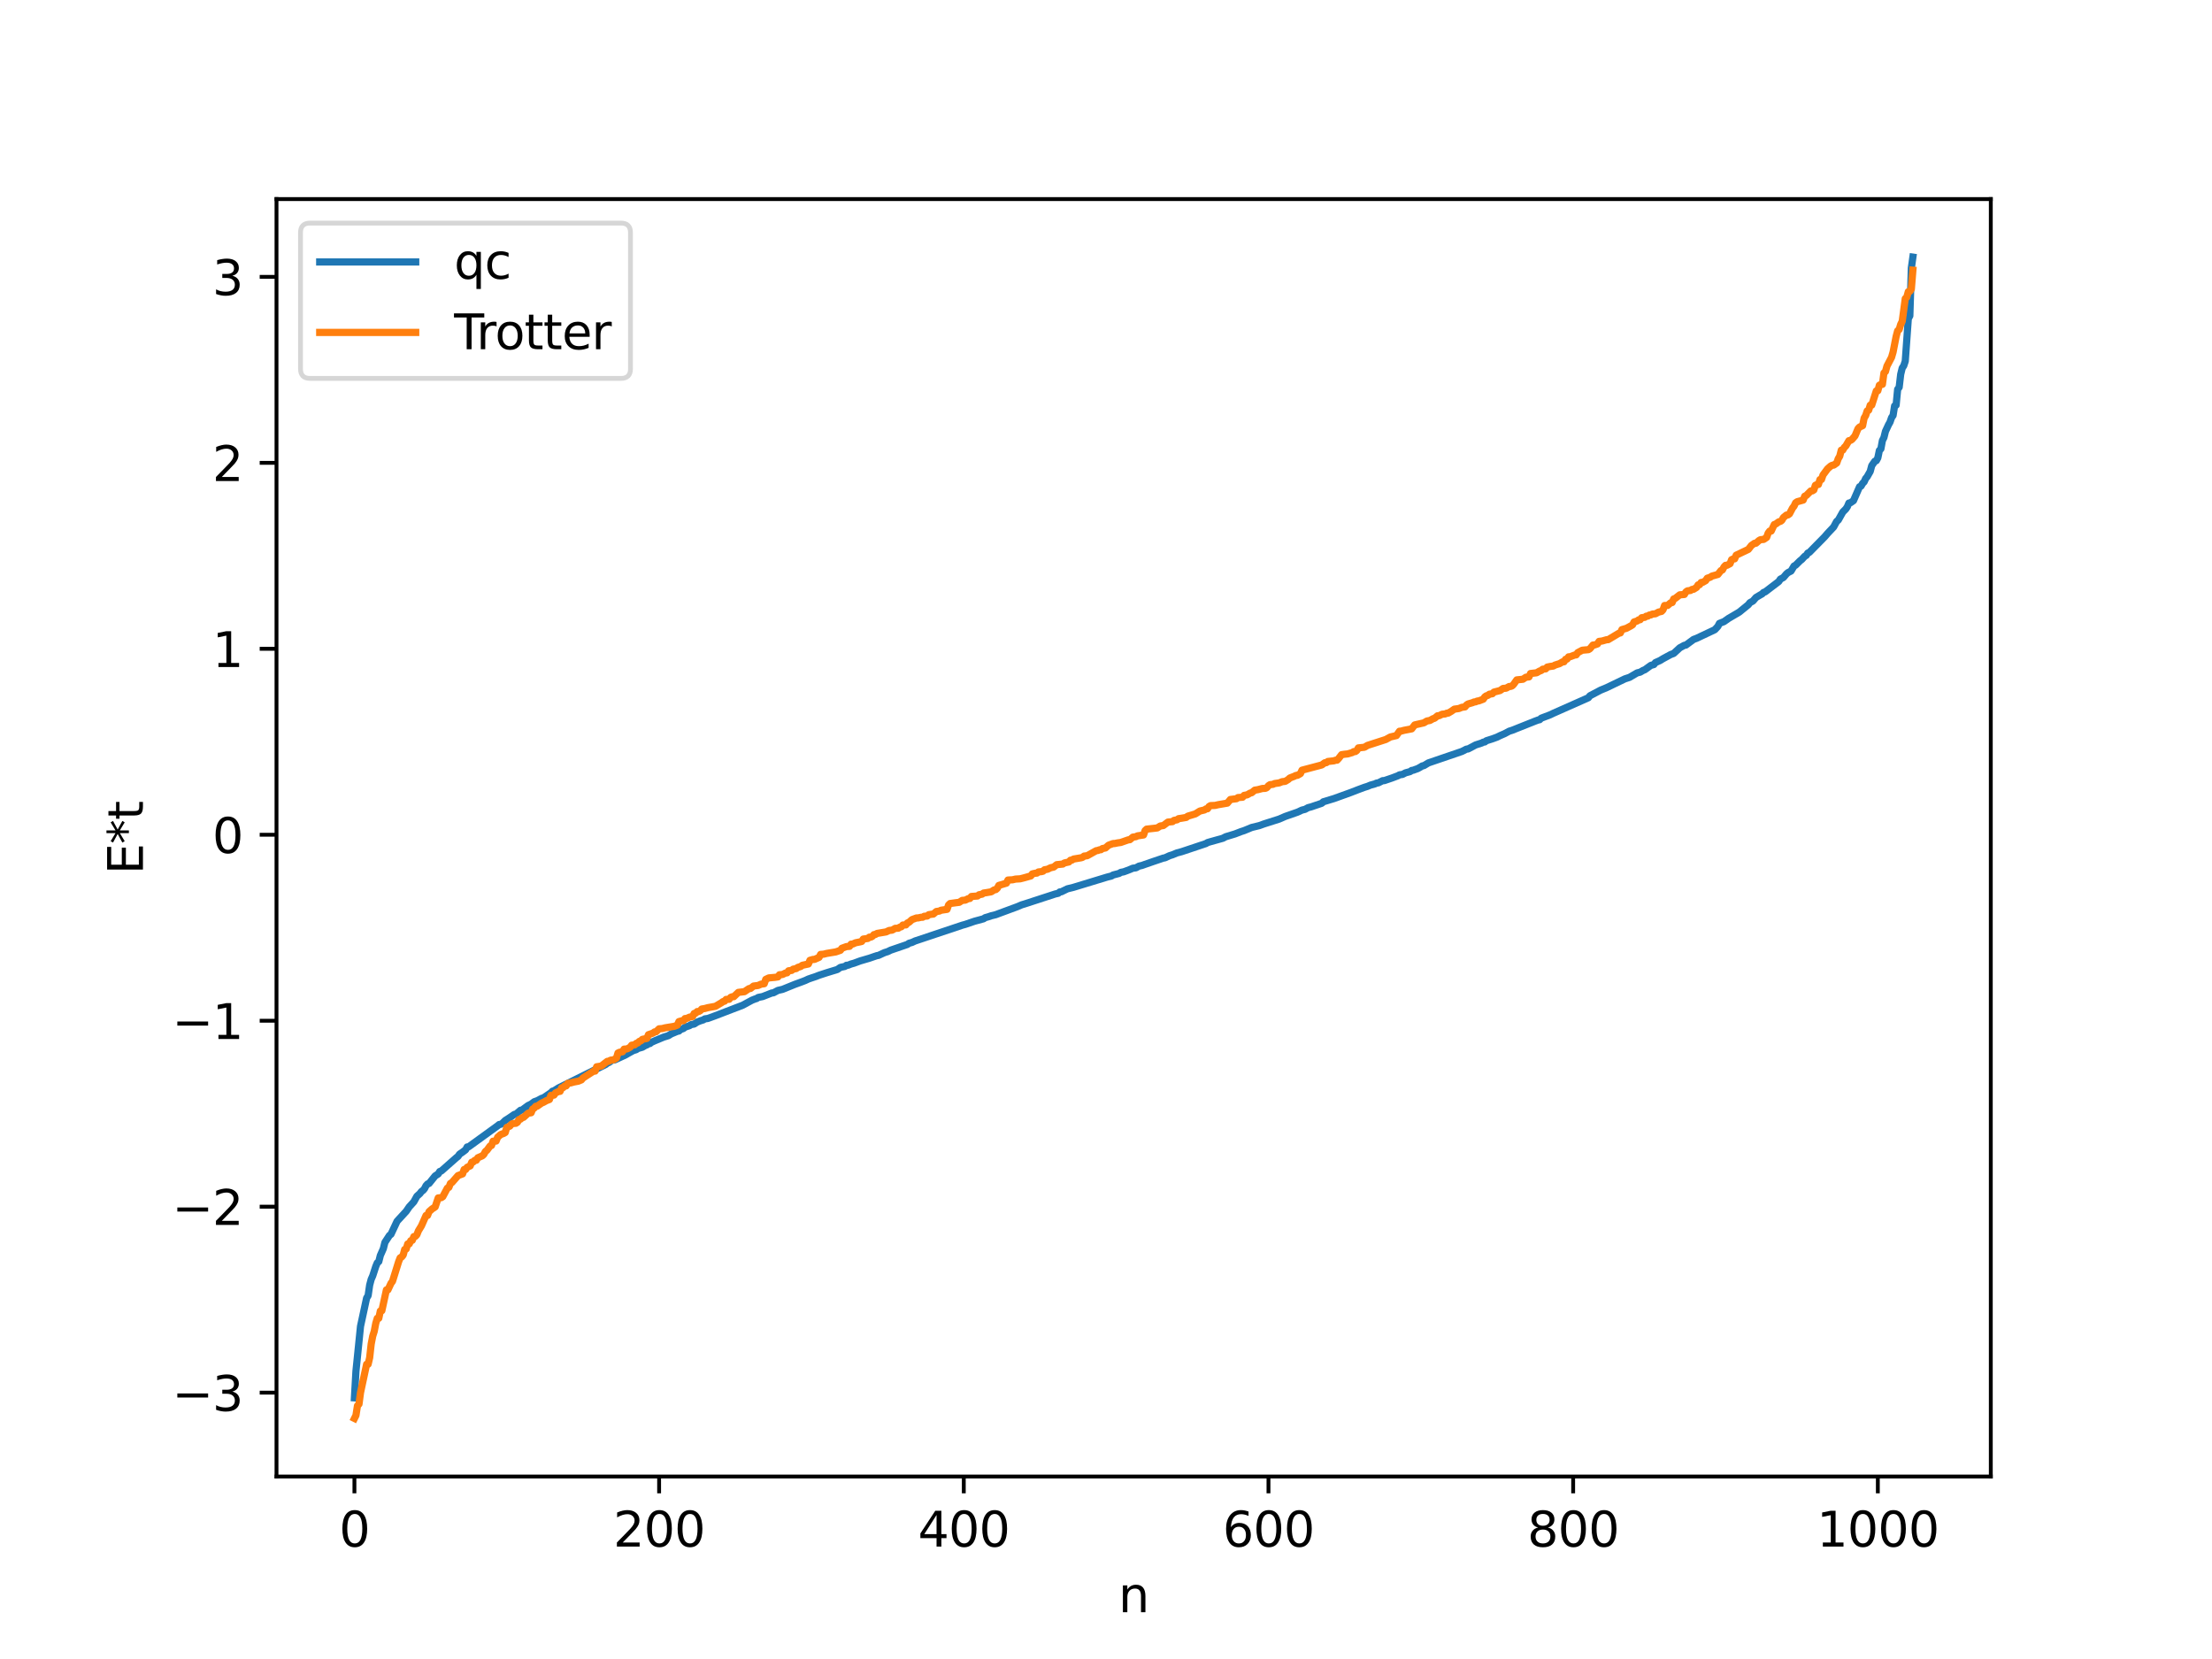 <?xml version="1.0" encoding="utf-8" standalone="no"?>
<!DOCTYPE svg PUBLIC "-//W3C//DTD SVG 1.1//EN"
  "http://www.w3.org/Graphics/SVG/1.1/DTD/svg11.dtd">
<svg xmlns:xlink="http://www.w3.org/1999/xlink" width="460.8pt" height="345.6pt" viewBox="0 0 460.8 345.6" xmlns="http://www.w3.org/2000/svg" version="1.1">
 <defs>
  <style type="text/css">*{stroke-linejoin: round; stroke-linecap: butt}</style>
 </defs>
 <g id="figure_1">
  <g id="patch_1">
   <path d="M 0 345.6 
L 460.8 345.6 
L 460.8 0 
L 0 0 
z
" style="fill: #ffffff"/>
  </g>
  <g id="axes_1">
   <g id="patch_2">
    <path d="M 57.6 307.584 
L 414.72 307.584 
L 414.72 41.472 
L 57.6 41.472 
z
" style="fill: #ffffff"/>
   </g>
   <g id="matplotlib.axis_1">
    <g id="xtick_1">
     <g id="line2d_1">
      <defs>
       <path id="m0b2b678744" d="M 0 0 
L 0 3.5 
" style="stroke: #000000; stroke-width: 0.8"/>
      </defs>
      <g>
       <use xlink:href="#m0b2b678744" x="73.833" y="307.584" style="stroke: #000000; stroke-width: 0.8"/>
      </g>
     </g>
     <g id="text_1">
      <!-- 0 -->
      <g transform="translate(70.651 322.182) scale(0.1 -0.1)">
       <defs>
        <path id="DejaVuSans-30" d="M 2034 4250 
Q 1547 4250 1301 3770 
Q 1056 3291 1056 2328 
Q 1056 1369 1301 889 
Q 1547 409 2034 409 
Q 2525 409 2770 889 
Q 3016 1369 3016 2328 
Q 3016 3291 2770 3770 
Q 2525 4250 2034 4250 
z
M 2034 4750 
Q 2819 4750 3233 4129 
Q 3647 3509 3647 2328 
Q 3647 1150 3233 529 
Q 2819 -91 2034 -91 
Q 1250 -91 836 529 
Q 422 1150 422 2328 
Q 422 3509 836 4129 
Q 1250 4750 2034 4750 
z
" transform="scale(0.016)"/>
       </defs>
       <use xlink:href="#DejaVuSans-30"/>
      </g>
     </g>
    </g>
    <g id="xtick_2">
     <g id="line2d_2">
      <g>
       <use xlink:href="#m0b2b678744" x="137.304" y="307.584" style="stroke: #000000; stroke-width: 0.8"/>
      </g>
     </g>
     <g id="text_2">
      <!-- 200 -->
      <g transform="translate(127.76 322.182) scale(0.1 -0.1)">
       <defs>
        <path id="DejaVuSans-32" d="M 1228 531 
L 3431 531 
L 3431 0 
L 469 0 
L 469 531 
Q 828 903 1448 1529 
Q 2069 2156 2228 2338 
Q 2531 2678 2651 2914 
Q 2772 3150 2772 3378 
Q 2772 3750 2511 3984 
Q 2250 4219 1831 4219 
Q 1534 4219 1204 4116 
Q 875 4013 500 3803 
L 500 4441 
Q 881 4594 1212 4672 
Q 1544 4750 1819 4750 
Q 2544 4750 2975 4387 
Q 3406 4025 3406 3419 
Q 3406 3131 3298 2873 
Q 3191 2616 2906 2266 
Q 2828 2175 2409 1742 
Q 1991 1309 1228 531 
z
" transform="scale(0.016)"/>
       </defs>
       <use xlink:href="#DejaVuSans-32"/>
       <use xlink:href="#DejaVuSans-30" x="63.623"/>
       <use xlink:href="#DejaVuSans-30" x="127.246"/>
      </g>
     </g>
    </g>
    <g id="xtick_3">
     <g id="line2d_3">
      <g>
       <use xlink:href="#m0b2b678744" x="200.775" y="307.584" style="stroke: #000000; stroke-width: 0.8"/>
      </g>
     </g>
     <g id="text_3">
      <!-- 400 -->
      <g transform="translate(191.231 322.182) scale(0.1 -0.1)">
       <defs>
        <path id="DejaVuSans-34" d="M 2419 4116 
L 825 1625 
L 2419 1625 
L 2419 4116 
z
M 2253 4666 
L 3047 4666 
L 3047 1625 
L 3713 1625 
L 3713 1100 
L 3047 1100 
L 3047 0 
L 2419 0 
L 2419 1100 
L 313 1100 
L 313 1709 
L 2253 4666 
z
" transform="scale(0.016)"/>
       </defs>
       <use xlink:href="#DejaVuSans-34"/>
       <use xlink:href="#DejaVuSans-30" x="63.623"/>
       <use xlink:href="#DejaVuSans-30" x="127.246"/>
      </g>
     </g>
    </g>
    <g id="xtick_4">
     <g id="line2d_4">
      <g>
       <use xlink:href="#m0b2b678744" x="264.246" y="307.584" style="stroke: #000000; stroke-width: 0.8"/>
      </g>
     </g>
     <g id="text_4">
      <!-- 600 -->
      <g transform="translate(254.702 322.182) scale(0.1 -0.1)">
       <defs>
        <path id="DejaVuSans-36" d="M 2113 2584 
Q 1688 2584 1439 2293 
Q 1191 2003 1191 1497 
Q 1191 994 1439 701 
Q 1688 409 2113 409 
Q 2538 409 2786 701 
Q 3034 994 3034 1497 
Q 3034 2003 2786 2293 
Q 2538 2584 2113 2584 
z
M 3366 4563 
L 3366 3988 
Q 3128 4100 2886 4159 
Q 2644 4219 2406 4219 
Q 1781 4219 1451 3797 
Q 1122 3375 1075 2522 
Q 1259 2794 1537 2939 
Q 1816 3084 2150 3084 
Q 2853 3084 3261 2657 
Q 3669 2231 3669 1497 
Q 3669 778 3244 343 
Q 2819 -91 2113 -91 
Q 1303 -91 875 529 
Q 447 1150 447 2328 
Q 447 3434 972 4092 
Q 1497 4750 2381 4750 
Q 2619 4750 2861 4703 
Q 3103 4656 3366 4563 
z
" transform="scale(0.016)"/>
       </defs>
       <use xlink:href="#DejaVuSans-36"/>
       <use xlink:href="#DejaVuSans-30" x="63.623"/>
       <use xlink:href="#DejaVuSans-30" x="127.246"/>
      </g>
     </g>
    </g>
    <g id="xtick_5">
     <g id="line2d_5">
      <g>
       <use xlink:href="#m0b2b678744" x="327.717" y="307.584" style="stroke: #000000; stroke-width: 0.8"/>
      </g>
     </g>
     <g id="text_5">
      <!-- 800 -->
      <g transform="translate(318.173 322.182) scale(0.1 -0.1)">
       <defs>
        <path id="DejaVuSans-38" d="M 2034 2216 
Q 1584 2216 1326 1975 
Q 1069 1734 1069 1313 
Q 1069 891 1326 650 
Q 1584 409 2034 409 
Q 2484 409 2743 651 
Q 3003 894 3003 1313 
Q 3003 1734 2745 1975 
Q 2488 2216 2034 2216 
z
M 1403 2484 
Q 997 2584 770 2862 
Q 544 3141 544 3541 
Q 544 4100 942 4425 
Q 1341 4750 2034 4750 
Q 2731 4750 3128 4425 
Q 3525 4100 3525 3541 
Q 3525 3141 3298 2862 
Q 3072 2584 2669 2484 
Q 3125 2378 3379 2068 
Q 3634 1759 3634 1313 
Q 3634 634 3220 271 
Q 2806 -91 2034 -91 
Q 1263 -91 848 271 
Q 434 634 434 1313 
Q 434 1759 690 2068 
Q 947 2378 1403 2484 
z
M 1172 3481 
Q 1172 3119 1398 2916 
Q 1625 2713 2034 2713 
Q 2441 2713 2670 2916 
Q 2900 3119 2900 3481 
Q 2900 3844 2670 4047 
Q 2441 4250 2034 4250 
Q 1625 4250 1398 4047 
Q 1172 3844 1172 3481 
z
" transform="scale(0.016)"/>
       </defs>
       <use xlink:href="#DejaVuSans-38"/>
       <use xlink:href="#DejaVuSans-30" x="63.623"/>
       <use xlink:href="#DejaVuSans-30" x="127.246"/>
      </g>
     </g>
    </g>
    <g id="xtick_6">
     <g id="line2d_6">
      <g>
       <use xlink:href="#m0b2b678744" x="391.188" y="307.584" style="stroke: #000000; stroke-width: 0.8"/>
      </g>
     </g>
     <g id="text_6">
      <!-- 1000 -->
      <g transform="translate(378.463 322.182) scale(0.1 -0.1)">
       <defs>
        <path id="DejaVuSans-31" d="M 794 531 
L 1825 531 
L 1825 4091 
L 703 3866 
L 703 4441 
L 1819 4666 
L 2450 4666 
L 2450 531 
L 3481 531 
L 3481 0 
L 794 0 
L 794 531 
z
" transform="scale(0.016)"/>
       </defs>
       <use xlink:href="#DejaVuSans-31"/>
       <use xlink:href="#DejaVuSans-30" x="63.623"/>
       <use xlink:href="#DejaVuSans-30" x="127.246"/>
       <use xlink:href="#DejaVuSans-30" x="190.869"/>
      </g>
     </g>
    </g>
    <g id="text_7">
     <!-- n -->
     <g transform="translate(232.991 335.861) scale(0.1 -0.1)">
      <defs>
       <path id="DejaVuSans-6e" d="M 3513 2113 
L 3513 0 
L 2938 0 
L 2938 2094 
Q 2938 2591 2744 2837 
Q 2550 3084 2163 3084 
Q 1697 3084 1428 2787 
Q 1159 2491 1159 1978 
L 1159 0 
L 581 0 
L 581 3500 
L 1159 3500 
L 1159 2956 
Q 1366 3272 1645 3428 
Q 1925 3584 2291 3584 
Q 2894 3584 3203 3211 
Q 3513 2838 3513 2113 
z
" transform="scale(0.016)"/>
      </defs>
      <use xlink:href="#DejaVuSans-6e"/>
     </g>
    </g>
   </g>
   <g id="matplotlib.axis_2">
    <g id="ytick_1">
     <g id="line2d_7">
      <defs>
       <path id="m59cf0a6779" d="M 0 0 
L -3.5 0 
" style="stroke: #000000; stroke-width: 0.8"/>
      </defs>
      <g>
       <use xlink:href="#m59cf0a6779" x="57.6" y="290.116" style="stroke: #000000; stroke-width: 0.8"/>
      </g>
     </g>
     <g id="text_8">
      <!-- −3 -->
      <g transform="translate(35.858 293.916) scale(0.1 -0.1)">
       <defs>
        <path id="DejaVuSans-2212" d="M 678 2272 
L 4684 2272 
L 4684 1741 
L 678 1741 
L 678 2272 
z
" transform="scale(0.016)"/>
        <path id="DejaVuSans-33" d="M 2597 2516 
Q 3050 2419 3304 2112 
Q 3559 1806 3559 1356 
Q 3559 666 3084 287 
Q 2609 -91 1734 -91 
Q 1441 -91 1130 -33 
Q 819 25 488 141 
L 488 750 
Q 750 597 1062 519 
Q 1375 441 1716 441 
Q 2309 441 2620 675 
Q 2931 909 2931 1356 
Q 2931 1769 2642 2001 
Q 2353 2234 1838 2234 
L 1294 2234 
L 1294 2753 
L 1863 2753 
Q 2328 2753 2575 2939 
Q 2822 3125 2822 3475 
Q 2822 3834 2567 4026 
Q 2313 4219 1838 4219 
Q 1578 4219 1281 4162 
Q 984 4106 628 3988 
L 628 4550 
Q 988 4650 1302 4700 
Q 1616 4750 1894 4750 
Q 2613 4750 3031 4423 
Q 3450 4097 3450 3541 
Q 3450 3153 3228 2886 
Q 3006 2619 2597 2516 
z
" transform="scale(0.016)"/>
       </defs>
       <use xlink:href="#DejaVuSans-2212"/>
       <use xlink:href="#DejaVuSans-33" x="83.789"/>
      </g>
     </g>
    </g>
    <g id="ytick_2">
     <g id="line2d_8">
      <g>
       <use xlink:href="#m59cf0a6779" x="57.6" y="251.376" style="stroke: #000000; stroke-width: 0.8"/>
      </g>
     </g>
     <g id="text_9">
      <!-- −2 -->
      <g transform="translate(35.858 255.175) scale(0.1 -0.1)">
       <use xlink:href="#DejaVuSans-2212"/>
       <use xlink:href="#DejaVuSans-32" x="83.789"/>
      </g>
     </g>
    </g>
    <g id="ytick_3">
     <g id="line2d_9">
      <g>
       <use xlink:href="#m59cf0a6779" x="57.6" y="212.636" style="stroke: #000000; stroke-width: 0.8"/>
      </g>
     </g>
     <g id="text_10">
      <!-- −1 -->
      <g transform="translate(35.858 216.435) scale(0.1 -0.1)">
       <use xlink:href="#DejaVuSans-2212"/>
       <use xlink:href="#DejaVuSans-31" x="83.789"/>
      </g>
     </g>
    </g>
    <g id="ytick_4">
     <g id="line2d_10">
      <g>
       <use xlink:href="#m59cf0a6779" x="57.6" y="173.896" style="stroke: #000000; stroke-width: 0.8"/>
      </g>
     </g>
     <g id="text_11">
      <!-- 0 -->
      <g transform="translate(44.237 177.695) scale(0.1 -0.1)">
       <use xlink:href="#DejaVuSans-30"/>
      </g>
     </g>
    </g>
    <g id="ytick_5">
     <g id="line2d_11">
      <g>
       <use xlink:href="#m59cf0a6779" x="57.6" y="135.155" style="stroke: #000000; stroke-width: 0.8"/>
      </g>
     </g>
     <g id="text_12">
      <!-- 1 -->
      <g transform="translate(44.237 138.955) scale(0.1 -0.1)">
       <use xlink:href="#DejaVuSans-31"/>
      </g>
     </g>
    </g>
    <g id="ytick_6">
     <g id="line2d_12">
      <g>
       <use xlink:href="#m59cf0a6779" x="57.6" y="96.415" style="stroke: #000000; stroke-width: 0.8"/>
      </g>
     </g>
     <g id="text_13">
      <!-- 2 -->
      <g transform="translate(44.237 100.214) scale(0.1 -0.1)">
       <use xlink:href="#DejaVuSans-32"/>
      </g>
     </g>
    </g>
    <g id="ytick_7">
     <g id="line2d_13">
      <g>
       <use xlink:href="#m59cf0a6779" x="57.6" y="57.675" style="stroke: #000000; stroke-width: 0.8"/>
      </g>
     </g>
     <g id="text_14">
      <!-- 3 -->
      <g transform="translate(44.237 61.474) scale(0.1 -0.1)">
       <use xlink:href="#DejaVuSans-33"/>
      </g>
     </g>
    </g>
    <g id="text_15">
     <!-- E*t -->
     <g transform="translate(29.778 182.148) rotate(-90) scale(0.1 -0.1)">
      <defs>
       <path id="DejaVuSans-45" d="M 628 4666 
L 3578 4666 
L 3578 4134 
L 1259 4134 
L 1259 2753 
L 3481 2753 
L 3481 2222 
L 1259 2222 
L 1259 531 
L 3634 531 
L 3634 0 
L 628 0 
L 628 4666 
z
" transform="scale(0.016)"/>
       <path id="DejaVuSans-2a" d="M 3009 3897 
L 1888 3291 
L 3009 2681 
L 2828 2375 
L 1778 3009 
L 1778 1831 
L 1422 1831 
L 1422 3009 
L 372 2375 
L 191 2681 
L 1313 3291 
L 191 3897 
L 372 4206 
L 1422 3572 
L 1422 4750 
L 1778 4750 
L 1778 3572 
L 2828 4206 
L 3009 3897 
z
" transform="scale(0.016)"/>
       <path id="DejaVuSans-74" d="M 1172 4494 
L 1172 3500 
L 2356 3500 
L 2356 3053 
L 1172 3053 
L 1172 1153 
Q 1172 725 1289 603 
Q 1406 481 1766 481 
L 2356 481 
L 2356 0 
L 1766 0 
Q 1100 0 847 248 
Q 594 497 594 1153 
L 594 3053 
L 172 3053 
L 172 3500 
L 594 3500 
L 594 4494 
L 1172 4494 
z
" transform="scale(0.016)"/>
      </defs>
      <use xlink:href="#DejaVuSans-45"/>
      <use xlink:href="#DejaVuSans-2a" x="63.184"/>
      <use xlink:href="#DejaVuSans-74" x="113.184"/>
     </g>
    </g>
   </g>
   <g id="line2d_14">
    <path d="M 73.833 291.196 
L 74.15 285.651 
L 75.102 276.294 
L 76.372 270.403 
L 76.689 269.892 
L 77.006 267.711 
L 77.324 266.515 
L 77.641 265.794 
L 78.276 263.835 
L 78.593 263.072 
L 78.91 262.808 
L 79.228 261.542 
L 79.862 260.106 
L 80.18 258.82 
L 81.132 257.364 
L 81.449 257.117 
L 82.719 254.405 
L 84.623 252.332 
L 85.258 251.404 
L 86.21 250.358 
L 86.844 249.206 
L 87.479 248.634 
L 87.796 248.215 
L 88.114 247.988 
L 88.431 247.622 
L 88.748 247 
L 89.066 246.649 
L 89.383 246.534 
L 90.653 244.958 
L 91.287 244.555 
L 91.605 244.043 
L 91.922 243.948 
L 95.096 241.144 
L 95.413 240.901 
L 95.73 240.435 
L 96.365 240.003 
L 97 239.523 
L 97.317 238.933 
L 97.634 238.892 
L 103.664 234.526 
L 103.981 234.261 
L 104.299 234.22 
L 104.616 234.039 
L 105.251 233.416 
L 106.203 232.803 
L 107.155 232.149 
L 107.472 232.101 
L 108.424 231.29 
L 108.742 231.244 
L 110.011 230.307 
L 110.646 230.004 
L 111.281 229.52 
L 111.915 229.297 
L 112.867 228.79 
L 113.185 228.718 
L 114.772 227.638 
L 115.089 227.314 
L 115.406 227.229 
L 116.358 226.632 
L 126.196 221.736 
L 126.514 221.452 
L 126.831 221.355 
L 127.466 220.885 
L 128.1 220.779 
L 130.322 219.753 
L 130.957 219.387 
L 131.909 218.862 
L 132.543 218.662 
L 132.861 218.427 
L 133.813 218.156 
L 134.448 217.779 
L 134.765 217.667 
L 135.082 217.431 
L 135.4 217.384 
L 135.717 217.127 
L 136.352 216.839 
L 138.256 216.046 
L 139.208 215.757 
L 139.843 215.372 
L 141.112 214.84 
L 141.429 214.78 
L 141.747 214.484 
L 142.381 214.249 
L 142.699 213.98 
L 143.651 213.657 
L 143.968 213.439 
L 144.603 213.329 
L 145.238 212.912 
L 145.872 212.661 
L 146.507 212.463 
L 146.824 212.253 
L 147.459 212.163 
L 149.046 211.583 
L 154.758 209.389 
L 155.71 208.868 
L 156.662 208.356 
L 157.297 208.103 
L 157.615 208.017 
L 157.932 207.793 
L 158.884 207.6 
L 160.788 206.853 
L 161.105 206.826 
L 162.058 206.32 
L 163.01 206.105 
L 165.548 205.074 
L 167.135 204.495 
L 167.77 204.247 
L 168.405 203.949 
L 169.039 203.729 
L 169.991 203.41 
L 170.626 203.161 
L 172.213 202.643 
L 174.434 201.964 
L 175.069 201.526 
L 176.021 201.322 
L 176.339 201.084 
L 176.656 201.078 
L 177.291 200.823 
L 177.925 200.645 
L 179.195 200.175 
L 181.099 199.617 
L 182.051 199.288 
L 182.686 199.077 
L 183.003 199.027 
L 184.272 198.443 
L 184.907 198.247 
L 185.542 197.937 
L 189.033 196.74 
L 189.35 196.507 
L 189.985 196.326 
L 190.62 196.027 
L 200.458 192.737 
L 201.092 192.564 
L 202.996 191.914 
L 204.9 191.399 
L 205.218 191.17 
L 205.853 190.992 
L 206.487 190.775 
L 207.439 190.542 
L 208.074 190.304 
L 211.882 188.898 
L 212.834 188.493 
L 213.469 188.302 
L 219.816 186.233 
L 220.451 186.087 
L 220.768 185.809 
L 221.086 185.784 
L 222.355 185.16 
L 223.624 184.848 
L 230.606 182.721 
L 231.558 182.478 
L 231.876 182.278 
L 233.145 181.949 
L 233.462 181.738 
L 234.097 181.611 
L 234.732 181.378 
L 235.367 181.132 
L 236.001 180.863 
L 236.636 180.785 
L 237.271 180.43 
L 237.905 180.286 
L 238.54 180.056 
L 239.81 179.618 
L 240.444 179.399 
L 242.348 178.756 
L 242.666 178.704 
L 243.618 178.263 
L 244.253 178.065 
L 245.205 177.672 
L 246.157 177.42 
L 251.234 175.723 
L 251.552 175.523 
L 252.186 175.337 
L 254.725 174.628 
L 255.36 174.302 
L 257.264 173.725 
L 258.534 173.236 
L 259.168 173.033 
L 260.755 172.375 
L 262.342 171.989 
L 263.294 171.643 
L 266.467 170.633 
L 267.737 170.08 
L 270.276 169.195 
L 271.228 168.755 
L 271.862 168.601 
L 272.497 168.251 
L 273.132 168.087 
L 275.353 167.333 
L 275.671 167.028 
L 277.892 166.356 
L 281.383 165.096 
L 282.97 164.481 
L 284.239 164.011 
L 284.874 163.814 
L 285.509 163.549 
L 286.461 163.286 
L 286.778 163.119 
L 287.096 163.101 
L 287.73 162.784 
L 288.048 162.624 
L 288.365 162.619 
L 289.952 162.08 
L 291.221 161.602 
L 291.539 161.414 
L 292.173 161.32 
L 292.808 160.993 
L 293.76 160.735 
L 294.077 160.5 
L 294.395 160.453 
L 295.029 160.221 
L 295.347 160.107 
L 295.981 159.752 
L 296.299 159.549 
L 296.616 159.497 
L 297.568 158.924 
L 304.55 156.539 
L 305.502 156.049 
L 305.82 156.028 
L 307.406 155.187 
L 308.676 154.776 
L 308.993 154.601 
L 309.31 154.564 
L 309.628 154.314 
L 310.897 153.912 
L 311.849 153.563 
L 312.484 153.247 
L 313.436 152.836 
L 314.388 152.324 
L 315.023 152.122 
L 319.783 150.227 
L 320.418 149.992 
L 320.735 149.93 
L 321.053 149.617 
L 322.957 148.893 
L 323.591 148.586 
L 330.891 145.349 
L 331.208 144.945 
L 333.429 143.772 
L 334.699 143.247 
L 338.507 141.416 
L 339.459 141.106 
L 341.046 140.175 
L 341.681 140.02 
L 342.315 139.645 
L 342.633 139.532 
L 343.902 138.611 
L 344.537 138.435 
L 344.854 138.03 
L 345.806 137.605 
L 346.441 137.216 
L 348.028 136.356 
L 348.662 136.12 
L 349.932 134.946 
L 350.884 134.426 
L 351.201 134.382 
L 352.788 133.211 
L 353.423 132.975 
L 357.231 131.177 
L 357.866 130.49 
L 358.183 129.866 
L 359.135 129.494 
L 360.087 128.825 
L 362.309 127.519 
L 364.213 125.972 
L 364.53 125.55 
L 365.165 125.208 
L 365.8 124.467 
L 366.752 123.901 
L 367.069 123.729 
L 367.386 123.409 
L 367.704 123.307 
L 370.56 121.133 
L 370.877 120.646 
L 371.512 120.307 
L 372.147 119.559 
L 372.464 119.289 
L 373.099 118.962 
L 373.734 117.91 
L 374.051 117.747 
L 375.003 116.804 
L 375.32 116.567 
L 375.955 115.882 
L 376.272 115.702 
L 376.59 115.214 
L 376.907 115.083 
L 380.081 111.857 
L 380.715 111.124 
L 381.985 109.777 
L 382.62 108.599 
L 382.937 108.363 
L 383.889 106.665 
L 384.524 106.025 
L 384.841 105.551 
L 385.158 104.797 
L 385.476 104.742 
L 386.11 104.3 
L 387.38 101.396 
L 387.697 101.255 
L 388.015 100.702 
L 388.332 100.386 
L 388.649 99.686 
L 388.967 99.312 
L 389.601 98.196 
L 389.919 97.001 
L 390.553 96.094 
L 390.871 95.97 
L 391.188 95.378 
L 391.505 93.844 
L 391.823 93.507 
L 392.14 91.772 
L 392.458 91.143 
L 392.775 89.858 
L 393.41 88.491 
L 393.727 87.928 
L 394.044 87.008 
L 394.362 86.547 
L 394.679 84.548 
L 394.996 84.41 
L 395.314 81.103 
L 395.631 80.678 
L 395.948 77.982 
L 396.266 76.666 
L 396.583 76.198 
L 396.9 75.236 
L 397.535 66.392 
L 397.853 65.791 
L 398.17 55.841 
L 398.487 53.568 
L 398.487 53.568 
" clip-path="url(#p492d0dedda)" style="fill: none; stroke: #1f77b4; stroke-width: 1.5; stroke-linecap: square"/>
   </g>
   <g id="line2d_15">
    <path d="M 73.833 295.488 
L 74.15 294.851 
L 74.467 292.837 
L 74.785 292.501 
L 75.102 290.116 
L 76.372 284.197 
L 76.689 284.197 
L 77.006 282.834 
L 77.324 279.992 
L 77.641 278.344 
L 77.958 277.341 
L 78.276 275.674 
L 78.593 274.62 
L 78.91 274.62 
L 79.228 273.103 
L 79.545 273.05 
L 80.497 268.701 
L 80.815 268.701 
L 81.449 267.337 
L 81.767 266.915 
L 83.036 262.848 
L 83.353 262.035 
L 83.671 261.845 
L 83.988 261.456 
L 84.305 260.283 
L 84.623 260.178 
L 84.94 259.124 
L 85.258 259.124 
L 85.575 258.458 
L 85.892 258.376 
L 86.21 257.607 
L 86.527 257.554 
L 86.844 257.211 
L 87.162 256.404 
L 87.796 255.362 
L 88.748 253.205 
L 89.066 253.205 
L 89.383 252.404 
L 90.018 251.841 
L 90.653 251.419 
L 91.287 249.547 
L 91.922 249.497 
L 92.239 249.289 
L 93.191 247.508 
L 93.509 247.352 
L 93.826 246.538 
L 94.143 246.349 
L 95.413 244.898 
L 96.365 244.544 
L 96.682 243.628 
L 97 243.628 
L 97.317 243.165 
L 97.952 242.88 
L 98.269 242.111 
L 98.586 242.058 
L 98.904 241.715 
L 99.221 241.707 
L 99.539 241.187 
L 100.491 240.769 
L 100.808 240.456 
L 101.125 239.865 
L 101.443 239.627 
L 102.077 238.756 
L 102.395 238.627 
L 102.712 237.725 
L 103.347 237.709 
L 103.664 236.908 
L 104.299 236.345 
L 104.934 236.11 
L 105.251 235.923 
L 105.568 234.858 
L 106.203 234.597 
L 106.52 234.213 
L 106.838 234.051 
L 107.472 234.001 
L 107.79 233.793 
L 108.107 233.22 
L 108.424 233.147 
L 108.742 232.843 
L 109.059 232.763 
L 110.011 231.907 
L 110.646 231.81 
L 110.963 231.042 
L 111.281 230.853 
L 111.598 230.464 
L 111.915 230.432 
L 112.867 229.767 
L 113.185 229.649 
L 113.82 229.291 
L 114.454 229.048 
L 114.772 228.181 
L 115.406 228.132 
L 115.724 227.669 
L 116.358 227.384 
L 116.676 227.35 
L 116.993 226.615 
L 117.31 226.562 
L 117.628 226.219 
L 117.945 226.211 
L 118.262 225.691 
L 118.897 225.587 
L 119.532 225.411 
L 120.484 225.224 
L 121.119 224.96 
L 121.436 224.574 
L 123.658 223.134 
L 123.975 223.131 
L 124.292 222.229 
L 125.244 222.08 
L 126.514 221.098 
L 126.831 221.076 
L 127.148 220.875 
L 127.783 220.786 
L 128.418 220.427 
L 128.735 219.361 
L 129.053 219.213 
L 129.687 219.1 
L 130.005 218.555 
L 130.639 218.505 
L 131.274 218.159 
L 131.591 217.732 
L 132.226 217.651 
L 132.543 217.346 
L 132.861 217.267 
L 133.178 216.939 
L 133.496 216.829 
L 133.813 216.516 
L 134.765 216.314 
L 135.082 215.546 
L 136.034 215.216 
L 136.352 214.968 
L 136.669 214.936 
L 137.304 214.32 
L 137.939 214.271 
L 138.573 214.11 
L 140.477 213.795 
L 141.112 213.551 
L 141.429 212.815 
L 142.064 212.636 
L 142.381 212.636 
L 142.699 212.182 
L 143.016 212.173 
L 143.651 211.888 
L 144.286 211.758 
L 144.603 211.119 
L 144.92 211.066 
L 145.238 210.723 
L 145.555 210.715 
L 145.872 210.553 
L 146.19 210.195 
L 146.824 210.091 
L 147.459 209.915 
L 149.046 209.631 
L 150.315 208.873 
L 150.633 208.634 
L 150.95 208.562 
L 151.267 208.194 
L 151.902 208.17 
L 152.22 207.764 
L 152.537 207.638 
L 152.854 207.635 
L 153.806 206.732 
L 155.076 206.584 
L 156.028 205.943 
L 156.345 205.916 
L 156.98 205.413 
L 157.932 205.29 
L 158.567 205.011 
L 159.201 204.931 
L 159.519 204.021 
L 160.153 203.717 
L 161.423 203.604 
L 162.058 203.506 
L 162.375 203.059 
L 163.01 203.009 
L 163.644 202.69 
L 163.962 202.663 
L 164.279 202.235 
L 164.914 202.155 
L 165.231 201.892 
L 165.866 201.77 
L 166.183 201.535 
L 166.818 201.333 
L 167.135 201.087 
L 168.405 200.817 
L 168.722 200.05 
L 169.357 199.869 
L 169.674 199.86 
L 170.626 199.44 
L 170.943 198.824 
L 171.578 198.775 
L 172.213 198.614 
L 174.117 198.299 
L 175.069 197.967 
L 175.386 197.538 
L 176.339 197.189 
L 176.973 197.14 
L 177.291 196.686 
L 177.608 196.677 
L 178.243 196.392 
L 179.195 196.205 
L 179.512 196.124 
L 179.829 195.623 
L 180.781 195.497 
L 181.099 195.227 
L 181.416 195.219 
L 181.734 195.057 
L 182.051 194.699 
L 182.368 194.668 
L 182.686 194.455 
L 184.59 194.135 
L 185.224 193.832 
L 185.859 193.76 
L 186.494 193.388 
L 187.129 193.366 
L 187.446 193.138 
L 187.763 193.066 
L 188.081 192.698 
L 188.715 192.674 
L 189.033 192.267 
L 189.35 192.142 
L 189.985 191.572 
L 190.937 191.221 
L 191.254 191.221 
L 191.889 191.088 
L 192.206 191.077 
L 192.524 190.879 
L 193.158 190.827 
L 193.476 190.548 
L 194.11 190.447 
L 194.428 190.42 
L 195.062 189.883 
L 195.697 189.794 
L 196.015 189.622 
L 196.967 189.483 
L 197.284 189.435 
L 197.601 188.525 
L 197.919 188.221 
L 199.188 188.047 
L 199.823 187.969 
L 200.458 187.563 
L 201.092 187.513 
L 201.727 187.194 
L 202.044 187.167 
L 202.362 186.75 
L 203.631 186.658 
L 203.948 186.396 
L 204.583 186.274 
L 204.9 186.039 
L 205.535 185.946 
L 206.487 185.781 
L 207.122 185.367 
L 207.439 185.321 
L 207.757 185.045 
L 208.074 184.448 
L 209.661 183.976 
L 209.978 183.328 
L 210.93 183.278 
L 211.565 183.128 
L 212.517 183.074 
L 213.152 182.914 
L 214.739 182.471 
L 215.056 182.042 
L 215.691 181.907 
L 216.008 181.883 
L 216.325 181.644 
L 216.96 181.574 
L 217.277 181.489 
L 217.595 181.19 
L 218.229 181.077 
L 218.864 180.766 
L 219.499 180.628 
L 220.134 180.127 
L 221.403 180.001 
L 221.72 179.774 
L 222.672 179.56 
L 222.99 179.203 
L 223.307 179.172 
L 223.624 178.958 
L 225.211 178.693 
L 225.529 178.591 
L 225.846 178.336 
L 226.481 178.264 
L 228.385 177.202 
L 228.702 177.178 
L 229.02 177.033 
L 229.337 177.01 
L 229.654 176.771 
L 230.289 176.646 
L 230.924 176.076 
L 231.876 175.725 
L 232.193 175.725 
L 232.828 175.591 
L 233.462 175.505 
L 235.049 174.951 
L 235.367 174.924 
L 236.001 174.387 
L 236.636 174.298 
L 236.953 174.126 
L 237.905 173.987 
L 238.223 173.939 
L 238.54 173.029 
L 238.858 172.725 
L 240.444 172.551 
L 241.079 172.473 
L 241.714 172.067 
L 242.348 171.975 
L 243.3 171.254 
L 244.253 171.162 
L 244.57 170.9 
L 245.205 170.778 
L 245.522 170.543 
L 246.157 170.45 
L 247.109 170.285 
L 247.426 170.028 
L 249.013 169.549 
L 249.965 168.952 
L 250.917 168.727 
L 251.234 168.505 
L 251.552 168.48 
L 251.869 168.007 
L 252.186 167.824 
L 253.139 167.782 
L 253.773 167.632 
L 255.677 167.307 
L 256.312 166.546 
L 257.581 166.387 
L 257.899 166.148 
L 258.851 166.078 
L 259.168 165.694 
L 259.803 165.58 
L 260.438 165.213 
L 260.755 165.132 
L 261.39 164.604 
L 262.024 164.504 
L 262.977 164.256 
L 263.611 164.226 
L 263.929 164.064 
L 264.246 163.675 
L 264.563 163.462 
L 265.198 163.389 
L 265.515 163.228 
L 266.467 163.094 
L 267.102 162.84 
L 267.737 162.768 
L 268.372 162.374 
L 268.689 162.074 
L 269.641 161.706 
L 269.958 161.537 
L 270.276 161.513 
L 270.91 161.15 
L 271.228 160.445 
L 275.353 159.351 
L 275.988 158.891 
L 276.305 158.876 
L 276.623 158.63 
L 277.892 158.491 
L 278.21 158.363 
L 278.527 158.359 
L 278.844 158.027 
L 279.479 157.212 
L 280.114 157.119 
L 280.748 157.054 
L 281.7 156.774 
L 282.018 156.57 
L 282.335 156.57 
L 282.653 156.346 
L 282.97 155.802 
L 284.239 155.666 
L 284.874 155.282 
L 288.682 154.053 
L 289.634 153.529 
L 290.904 153.231 
L 291.539 152.328 
L 291.856 152.309 
L 292.491 152.135 
L 294.077 151.835 
L 294.712 151.014 
L 296.616 150.581 
L 297.251 150.198 
L 297.886 150.084 
L 298.52 149.717 
L 298.838 149.635 
L 299.472 149.108 
L 299.79 149.1 
L 300.424 148.783 
L 301.059 148.73 
L 301.377 148.568 
L 301.694 148.552 
L 302.329 148.179 
L 302.963 147.731 
L 303.915 147.598 
L 304.55 147.344 
L 305.185 147.262 
L 305.502 146.866 
L 305.82 146.653 
L 306.772 146.376 
L 307.089 146.226 
L 307.406 146.21 
L 307.724 146.04 
L 308.041 146.017 
L 308.993 145.654 
L 309.31 145.175 
L 309.628 144.949 
L 309.945 144.863 
L 310.262 144.621 
L 310.897 144.513 
L 311.215 144.175 
L 312.484 143.855 
L 313.119 143.413 
L 313.753 143.364 
L 314.388 143.012 
L 314.705 142.995 
L 315.023 142.863 
L 315.34 142.53 
L 315.975 141.632 
L 317.244 141.501 
L 317.879 141.074 
L 318.514 141.014 
L 318.831 140.306 
L 320.1 140.156 
L 320.735 139.786 
L 321.053 139.69 
L 321.37 139.408 
L 322.005 139.334 
L 322.322 138.962 
L 322.957 138.833 
L 323.591 138.749 
L 323.909 138.557 
L 324.543 138.35 
L 324.861 138.258 
L 325.496 137.884 
L 325.813 137.862 
L 326.13 137.343 
L 326.448 137.295 
L 326.765 136.832 
L 327.082 136.813 
L 328.034 136.453 
L 328.352 136.42 
L 328.669 135.953 
L 329.621 135.45 
L 330.891 135.335 
L 331.208 135.147 
L 331.843 134.373 
L 332.16 134.36 
L 332.795 134.139 
L 333.112 133.612 
L 333.747 133.537 
L 334.699 133.264 
L 335.016 133.252 
L 337.238 131.92 
L 337.555 131.848 
L 337.872 131.157 
L 338.824 130.88 
L 339.777 130.361 
L 340.094 130.158 
L 340.411 129.555 
L 341.046 129.367 
L 341.363 129.125 
L 341.681 129.093 
L 341.998 128.679 
L 342.633 128.6 
L 342.95 128.359 
L 343.267 128.35 
L 343.585 128.122 
L 343.902 128.099 
L 344.22 127.917 
L 344.854 127.868 
L 345.489 127.516 
L 346.124 127.367 
L 346.441 127.034 
L 346.758 126.136 
L 347.393 126.126 
L 348.028 125.578 
L 348.345 125.518 
L 348.662 124.766 
L 348.98 124.659 
L 349.932 123.912 
L 350.884 123.838 
L 351.201 123.315 
L 351.519 123.089 
L 352.153 123.005 
L 352.471 122.794 
L 352.788 122.762 
L 353.423 122.366 
L 353.74 121.847 
L 354.058 121.799 
L 354.375 121.335 
L 354.692 121.317 
L 355.327 120.957 
L 355.644 120.457 
L 356.279 120.251 
L 356.596 120.022 
L 357.866 119.67 
L 358.5 118.864 
L 358.818 118.725 
L 359.135 118.115 
L 359.453 117.768 
L 359.77 117.756 
L 360.405 117.421 
L 360.722 116.588 
L 361.039 116.44 
L 361.357 116.424 
L 361.674 115.661 
L 364.213 114.449 
L 364.848 113.629 
L 365.482 113.183 
L 365.8 113.159 
L 366.434 112.603 
L 366.752 112.421 
L 367.386 112.372 
L 368.021 111.953 
L 368.339 111.057 
L 368.656 110.64 
L 368.973 110.631 
L 369.608 109.27 
L 369.925 109.163 
L 370.56 108.698 
L 370.877 108.628 
L 371.195 108.394 
L 371.512 107.819 
L 372.147 107.298 
L 372.464 107.266 
L 372.781 107.041 
L 373.416 105.839 
L 373.734 105.43 
L 374.051 104.755 
L 374.368 104.525 
L 375.638 104.173 
L 375.955 103.368 
L 376.272 103.229 
L 377.224 102.271 
L 377.542 102.26 
L 377.859 102.063 
L 378.177 101.092 
L 378.494 100.944 
L 378.811 100.927 
L 379.129 99.902 
L 379.446 99.888 
L 379.763 98.953 
L 380.715 97.663 
L 381.35 97.107 
L 381.667 96.925 
L 381.985 96.892 
L 382.62 96.457 
L 382.937 95.561 
L 383.254 95.029 
L 383.572 93.773 
L 383.889 93.756 
L 384.206 93.202 
L 384.524 92.898 
L 385.158 91.802 
L 385.476 91.75 
L 385.793 91.545 
L 386.428 90.807 
L 387.062 89.292 
L 387.38 88.961 
L 388.015 88.677 
L 388.332 87.091 
L 388.649 86.567 
L 388.967 85.596 
L 389.284 85.448 
L 389.601 84.406 
L 389.919 84.392 
L 390.871 81.429 
L 391.188 81.396 
L 391.505 80.25 
L 391.823 80.081 
L 392.14 80.065 
L 392.458 77.696 
L 392.775 77.402 
L 393.092 76.254 
L 394.044 74.438 
L 394.362 73.351 
L 394.996 70.099 
L 395.314 68.91 
L 395.631 68.64 
L 395.948 67.572 
L 396.266 66.935 
L 396.9 62.2 
L 397.218 61.906 
L 397.535 60.758 
L 397.853 60.683 
L 398.17 60.212 
L 398.487 56.281 
L 398.487 56.281 
" clip-path="url(#p492d0dedda)" style="fill: none; stroke: #ff7f0e; stroke-width: 1.5; stroke-linecap: square"/>
   </g>
   <g id="patch_3">
    <path d="M 57.6 307.584 
L 57.6 41.472 
" style="fill: none; stroke: #000000; stroke-width: 0.8; stroke-linejoin: miter; stroke-linecap: square"/>
   </g>
   <g id="patch_4">
    <path d="M 414.72 307.584 
L 414.72 41.472 
" style="fill: none; stroke: #000000; stroke-width: 0.8; stroke-linejoin: miter; stroke-linecap: square"/>
   </g>
   <g id="patch_5">
    <path d="M 57.6 307.584 
L 414.72 307.584 
" style="fill: none; stroke: #000000; stroke-width: 0.8; stroke-linejoin: miter; stroke-linecap: square"/>
   </g>
   <g id="patch_6">
    <path d="M 57.6 41.472 
L 414.72 41.472 
" style="fill: none; stroke: #000000; stroke-width: 0.8; stroke-linejoin: miter; stroke-linecap: square"/>
   </g>
   <g id="legend_1">
    <g id="patch_7">
     <path d="M 64.6 78.828 
L 129.342 78.828 
Q 131.342 78.828 131.342 76.828 
L 131.342 48.472 
Q 131.342 46.472 129.342 46.472 
L 64.6 46.472 
Q 62.6 46.472 62.6 48.472 
L 62.6 76.828 
Q 62.6 78.828 64.6 78.828 
z
" style="fill: #ffffff; opacity: 0.8; stroke: #cccccc; stroke-linejoin: miter"/>
    </g>
    <g id="line2d_16">
     <path d="M 66.6 54.57 
L 76.6 54.57 
L 86.6 54.57 
" style="fill: none; stroke: #1f77b4; stroke-width: 1.5; stroke-linecap: square"/>
    </g>
    <g id="text_16">
     <!-- qc -->
     <g transform="translate(94.6 58.07) scale(0.1 -0.1)">
      <defs>
       <path id="DejaVuSans-71" d="M 947 1747 
Q 947 1113 1208 752 
Q 1469 391 1925 391 
Q 2381 391 2643 752 
Q 2906 1113 2906 1747 
Q 2906 2381 2643 2742 
Q 2381 3103 1925 3103 
Q 1469 3103 1208 2742 
Q 947 2381 947 1747 
z
M 2906 525 
Q 2725 213 2448 61 
Q 2172 -91 1784 -91 
Q 1150 -91 751 415 
Q 353 922 353 1747 
Q 353 2572 751 3078 
Q 1150 3584 1784 3584 
Q 2172 3584 2448 3432 
Q 2725 3281 2906 2969 
L 2906 3500 
L 3481 3500 
L 3481 -1331 
L 2906 -1331 
L 2906 525 
z
" transform="scale(0.016)"/>
       <path id="DejaVuSans-63" d="M 3122 3366 
L 3122 2828 
Q 2878 2963 2633 3030 
Q 2388 3097 2138 3097 
Q 1578 3097 1268 2742 
Q 959 2388 959 1747 
Q 959 1106 1268 751 
Q 1578 397 2138 397 
Q 2388 397 2633 464 
Q 2878 531 3122 666 
L 3122 134 
Q 2881 22 2623 -34 
Q 2366 -91 2075 -91 
Q 1284 -91 818 406 
Q 353 903 353 1747 
Q 353 2603 823 3093 
Q 1294 3584 2113 3584 
Q 2378 3584 2631 3529 
Q 2884 3475 3122 3366 
z
" transform="scale(0.016)"/>
      </defs>
      <use xlink:href="#DejaVuSans-71"/>
      <use xlink:href="#DejaVuSans-63" x="63.477"/>
     </g>
    </g>
    <g id="line2d_17">
     <path d="M 66.6 69.249 
L 76.6 69.249 
L 86.6 69.249 
" style="fill: none; stroke: #ff7f0e; stroke-width: 1.5; stroke-linecap: square"/>
    </g>
    <g id="text_17">
     <!-- Trotter -->
     <g transform="translate(94.6 72.749) scale(0.1 -0.1)">
      <defs>
       <path id="DejaVuSans-54" d="M -19 4666 
L 3928 4666 
L 3928 4134 
L 2272 4134 
L 2272 0 
L 1638 0 
L 1638 4134 
L -19 4134 
L -19 4666 
z
" transform="scale(0.016)"/>
       <path id="DejaVuSans-72" d="M 2631 2963 
Q 2534 3019 2420 3045 
Q 2306 3072 2169 3072 
Q 1681 3072 1420 2755 
Q 1159 2438 1159 1844 
L 1159 0 
L 581 0 
L 581 3500 
L 1159 3500 
L 1159 2956 
Q 1341 3275 1631 3429 
Q 1922 3584 2338 3584 
Q 2397 3584 2469 3576 
Q 2541 3569 2628 3553 
L 2631 2963 
z
" transform="scale(0.016)"/>
       <path id="DejaVuSans-6f" d="M 1959 3097 
Q 1497 3097 1228 2736 
Q 959 2375 959 1747 
Q 959 1119 1226 758 
Q 1494 397 1959 397 
Q 2419 397 2687 759 
Q 2956 1122 2956 1747 
Q 2956 2369 2687 2733 
Q 2419 3097 1959 3097 
z
M 1959 3584 
Q 2709 3584 3137 3096 
Q 3566 2609 3566 1747 
Q 3566 888 3137 398 
Q 2709 -91 1959 -91 
Q 1206 -91 779 398 
Q 353 888 353 1747 
Q 353 2609 779 3096 
Q 1206 3584 1959 3584 
z
" transform="scale(0.016)"/>
       <path id="DejaVuSans-65" d="M 3597 1894 
L 3597 1613 
L 953 1613 
Q 991 1019 1311 708 
Q 1631 397 2203 397 
Q 2534 397 2845 478 
Q 3156 559 3463 722 
L 3463 178 
Q 3153 47 2828 -22 
Q 2503 -91 2169 -91 
Q 1331 -91 842 396 
Q 353 884 353 1716 
Q 353 2575 817 3079 
Q 1281 3584 2069 3584 
Q 2775 3584 3186 3129 
Q 3597 2675 3597 1894 
z
M 3022 2063 
Q 3016 2534 2758 2815 
Q 2500 3097 2075 3097 
Q 1594 3097 1305 2825 
Q 1016 2553 972 2059 
L 3022 2063 
z
" transform="scale(0.016)"/>
      </defs>
      <use xlink:href="#DejaVuSans-54"/>
      <use xlink:href="#DejaVuSans-72" x="46.334"/>
      <use xlink:href="#DejaVuSans-6f" x="85.197"/>
      <use xlink:href="#DejaVuSans-74" x="146.379"/>
      <use xlink:href="#DejaVuSans-74" x="185.588"/>
      <use xlink:href="#DejaVuSans-65" x="224.797"/>
      <use xlink:href="#DejaVuSans-72" x="286.32"/>
     </g>
    </g>
   </g>
  </g>
 </g>
 <defs>
  <clipPath id="p492d0dedda">
   <rect x="57.6" y="41.472" width="357.12" height="266.112"/>
  </clipPath>
 </defs>
</svg>
